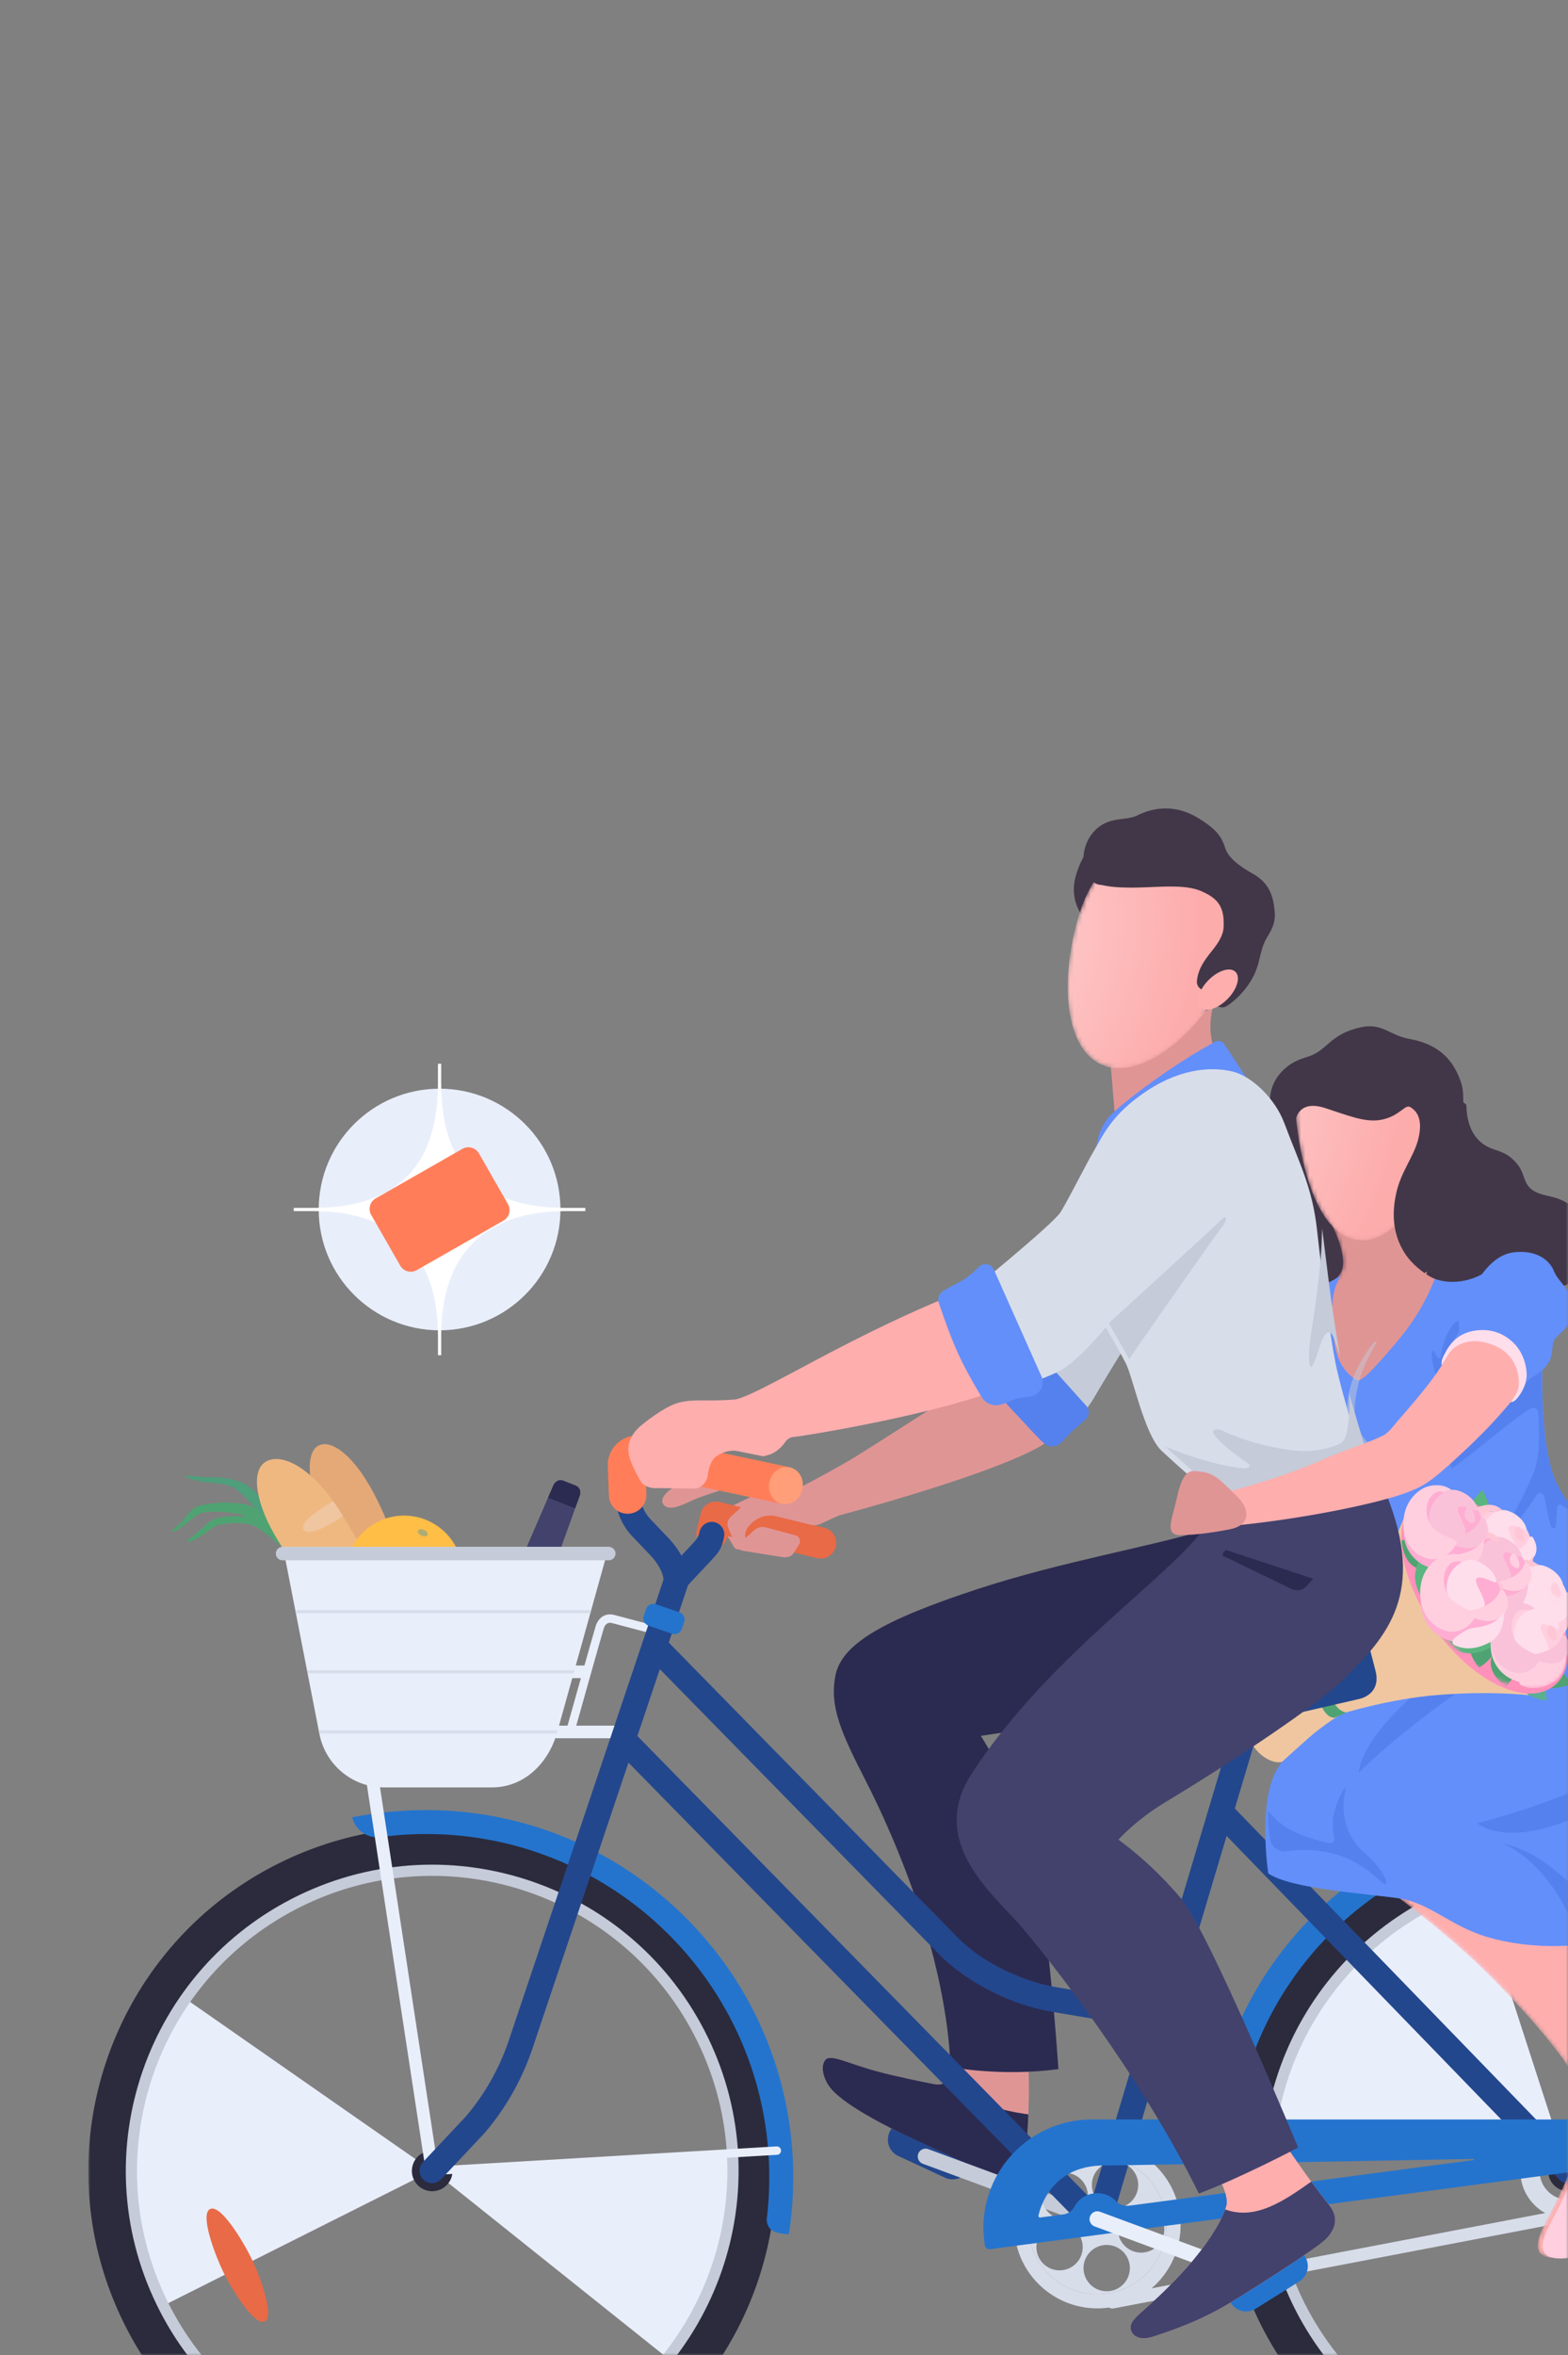<svg xmlns="http://www.w3.org/2000/svg" xmlns:xlink="http://www.w3.org/1999/xlink" width="373" height="560" viewBox="0 0 373 560">
    <rect x="0" y="0" width="373" height="560" fill="#808080" stroke="none"/>
    <defs>
        <rect id="a" width="373" height="560" rx="4"/>
        <path id="c" d="M0 .706h163.627v163.463H0z"/>
        <path id="e" d="M3.067 3.731s4.253 7.5 3.301 11.813c-.703 3.185-5.84 5.25-5.84 5.25s1.396 24.375 8.888 23.5c14.984-1.75 21.841-27.75 21.841-27.75-3.556-2-9.143-16-9.143-16L3.067 3.73z"/>
        <path id="g" d="M29.566 24.907c12.415 12.68 18.758 21.387 20.609 26.107 2.731 6.961-1.986 18.896-7.45 29.338-1.917 3.666-4.965 8.951-.992 10.194 2.997.938 10.348-.18 16.388-6.713 6.207-6.713 14.898-21.382 14.4-28.096-.495-6.713-4.22-5.22-7.448-8.95-3.228-3.73-7.346-11.065-9.435-16.41-2.234-5.719-8.69-21.134-8.69-21.134L.017.293s17.133 11.934 29.548 24.614"/>
        <path id="i" d="M.63 8.919s11.384 6.551 14.94 12.625c6.366 10.875 1.836 23 1.102 26.25-.735 3.25-1.715 7 .734 8.25 2.45 1.25 10.408.75 14.816-5.75 4.408-6.5 2.817-15.5 2.572-18.5-.245-3 .734-14.5.245-17.25-.49-2.75-1.346-5.435-3.919-6.25-1.906-.604-3.423-.415-4.799-.227-1.187.162-2.27.325-3.404-.023-2.45-.75-8.327-7.75-8.327-7.75L.63 8.919z"/>
        <path id="k" d="M4.598 2.088C-2.114 6.856-.361 20.764 8.513 33.153c8.874 12.388 21.508 18.565 28.22 13.796 6.71-4.767 4.957-18.675-3.917-31.063C25.976 6.336 16.902.476 10.03.477c-2.044 0-3.893.519-5.431 1.61"/>
        <path id="m" d="M4.598 2.088C-2.114 6.856-.361 20.764 8.513 33.153c8.874 12.388 21.508 18.565 28.22 13.796 6.71-4.767 4.957-18.675-3.917-31.063C25.976 6.336 16.902.476 10.03.477c-2.044 0-3.893.519-5.431 1.61"/>
        <path id="o" d="M4.598 2.088C-2.114 6.856-.361 20.764 8.513 33.153c8.874 12.388 21.508 18.565 28.22 13.796 6.71-4.767 4.957-18.675-3.917-31.063C25.976 6.336 16.902.476 10.03.477c-2.044 0-3.893.519-5.431 1.61"/>
        <path id="q" d="M4.598 2.088C-2.114 6.856-.361 20.764 8.513 33.153c8.874 12.388 21.508 18.565 28.22 13.796 6.71-4.767 4.957-18.675-3.917-31.063C25.976 6.336 16.902.476 10.03.477c-2.044 0-3.893.519-5.431 1.61"/>
        <path id="s" d="M4.598 2.088C-2.114 6.856-.361 20.764 8.513 33.153c8.874 12.388 21.508 18.565 28.22 13.796 6.71-4.767 4.957-18.675-3.917-31.063C25.976 6.336 16.902.476 10.03.477c-2.044 0-3.893.519-5.431 1.61"/>
        <path id="u" d="M4.598 2.088C-2.114 6.856-.361 20.764 8.513 33.153c8.874 12.388 21.508 18.565 28.22 13.796 6.71-4.767 4.957-18.675-3.917-31.063C25.976 6.336 16.902.476 10.03.477c-2.044 0-3.893.519-5.431 1.61"/>
        <path id="w" d="M4.598 2.088C-2.114 6.856-.361 20.764 8.513 33.153c8.874 12.388 21.508 18.565 28.22 13.796 6.71-4.767 4.957-18.675-3.917-31.063C25.976 6.336 16.902.476 10.03.477c-2.044 0-3.893.519-5.431 1.61"/>
        <path id="y" d="M4.598 2.088C-2.114 6.856-.361 20.764 8.513 33.153c8.874 12.388 21.508 18.565 28.22 13.796 6.71-4.767 4.957-18.675-3.917-31.063C25.976 6.336 16.902.476 10.03.477c-2.044 0-3.893.519-5.431 1.61"/>
        <path id="A" d="M4.598 2.088C-2.114 6.856-.361 20.764 8.513 33.153c8.874 12.388 21.508 18.565 28.22 13.796 6.71-4.767 4.957-18.675-3.917-31.063C25.976 6.336 16.902.476 10.03.477c-2.044 0-3.893.519-5.431 1.61"/>
        <path id="C" d="M1.12.895l-.918 6.76s1.837 28.134 14.51 30.144c12.674 2.01 20.755-23.567 20.755-23.567l-.55-13.52L1.12.896z"/>
        <radialGradient id="D" cx="-140.104%" cy="-9.004%" r="212.633%" fx="-140.104%" fy="-9.004%" gradientTransform="scale(1 .948) rotate(16.223 -1.384 -.093)">
            <stop offset="0%" stop-color="#FFE8E8"/>
            <stop offset="100%" stop-color="#FDACAC"/>
        </radialGradient>
        <path id="F" d="M2.73 15.455c-4.613 14.78-3.862 32.394 5.99 35.949 9.852 3.554 24.634-9.372 29.688-23.075 5.053-13.704-2.68-23.526-12.531-27.08C23.601.427 21.374 0 19.24 0 12.138 0 6.075 4.737 2.73 15.455"/>
        <radialGradient id="G" cx="-97.24%" cy="31.007%" r="167.732%" fx="-97.24%" fy="31.007%" gradientTransform="scale(1 .788) rotate(15.11 -1.286 .352)">
            <stop offset="0%" stop-color="#FFE8E8"/>
            <stop offset="100%" stop-color="#FDACAC"/>
        </radialGradient>
    </defs>
    <g fill="none" fill-rule="evenodd">
        <mask id="b" fill="#fff">
            <use xlink:href="#a"/>
        </mask>
        <g mask="url(#b)">
            <path fill="#E9EEFB" d="M133.32 287.583c0 15.864-12.873 28.724-28.752 28.724s-28.752-12.86-28.752-28.724c0-15.863 12.873-28.723 28.752-28.723s28.752 12.86 28.752 28.723"/>
            <path fill="#FFF" d="M134.635 287.202c-19.366 0-29.685-9.23-29.685-29.634v-4.631h-.764v4.63c0 20.405-10.481 29.635-29.685 29.635h-4.62v.763h4.636c19.185.008 29.672 10.234 29.672 29.634v4.631h.764V317.6c0-19.4 10.313-29.62 29.654-29.634h4.636v-.763h-4.608z"/>
            <path fill="#FF7E59" d="M113.935 274.244l6.892 12.047a2.89 2.89 0 0 1-1.077 3.944l-20.6 11.763a2.895 2.895 0 0 1-3.949-1.075l-6.892-12.047a2.89 2.89 0 0 1 1.076-3.945l20.601-11.763a2.896 2.896 0 0 1 3.949 1.076"/>
            <path fill="#E09595" d="M159.45 354.175s-3.098 2.197-1.425 3.776c1.7 1.604 5.547-.839 7.746-1.672 2.943-1.114 8.923-2.971 8.923-2.971l-11.278-1.486-3.966 2.353zM179.403 355.537l-5.39 2.6-1.147 6.84 1.72 2.801z"/>
            <path fill="#E86A46" d="M195.207 370.58a3.73 3.73 0 0 1-.892-.108l-21.272-5.234-.061.259a3.72 3.72 0 0 1-4.478 2.753 3.714 3.714 0 0 1-2.756-4.473l.93-3.9a3.717 3.717 0 0 1 4.506-2.747l24.91 6.129a3.714 3.714 0 0 1-.887 7.321"/>
            <path fill="#E09595" d="M199.604 360.303l-4.47 2.058a3.3 3.3 0 0 1-2.162.207l-8.364-2.048c-2.51-.588-4.622.53-5.71 1.57l-.361.342c-1.161 1.108-1.589 2.388-.993 3.876 0 0-.062 1.56-1.535 2.043a1.177 1.177 0 0 1-1.547-1.088 6.325 6.325 0 0 0-.202-1.388c-.248-.99-.868-2.167-.868-2.167-.566-1.131-.411-2.261.521-3.12l5.49-5.051 20.201 4.766z"/>
            <path fill="#E09595" d="M198.985 360.49s38.666-10.153 49.758-17.396l-14.314-16.528s-15.615 10.152-29.743 19.066c-7.019 4.428-20.82 11.39-20.82 11.39l15.119 3.467zM176.739 368.738l9.432 1.495c.757.136 2.024-.028 2.57-.885l1.351-2.143c.519-.815.093-1.899-.843-2.143l-7.06-1.901a3.01 3.01 0 0 0-2.784.683l-1.876 1.705a1.722 1.722 0 0 1-1.56.4l-.857-.205.046 1.369c.047.882.558 1.393 1.58 1.625"/>
            <path fill="#C5CBD8" d="M268.882 318.147s-5.825 9.347-8.613 14.176c-2.825 4.89-8.49 9.348-8.49 9.348l-12.145-14.857 20.325-23.771 8.923 15.104z"/>
            <path fill="#5581EE" d="M235.048 328.732a156 156 0 0 0 6.817 7.676c2.281 2.394 4.597 5.04 6.398 6.694a2.977 2.977 0 0 0 3.826.178c1.048-.8 1.897-2.035 3.16-3.157.754-.668 2.167-1.86 2.975-2.6a2.34 2.34 0 0 0 .092-3.362l-9.015-10.01-14.253 4.581z"/>
            <path fill="#E09595" d="M226.466 484.823l.124 7.562c0 2.204-2.077 3.597-4.245 3.178-3.005-.579-8.995-1.801-13.384-2.971-7.346-1.959-11.37-4.303-12.61-2.817-1.122 1.346-.682 3.931.805 6.16 1.487 2.228 6.377 6.46 22.959 14.021 7.467 3.405 14.047 6.534 17.288 7.707 2.891 1.047 6.194-1.216 6.506-4.271.555-5.416 1.271-16.931.528-24.978l-17.97-3.59z"/>
            <path fill="#2B2B51" d="M225.893 494.374c-.79.971-2.148 1.46-3.548 1.19-3.005-.58-8.995-1.802-13.384-2.972-7.346-1.959-11.37-4.302-12.61-2.817-1.122 1.346-.682 3.932.805 6.16 1.487 2.229 6.377 6.46 22.959 14.021 7.467 3.405 14.047 6.534 17.288 7.707 2.891 1.047 6.194-1.216 6.506-4.271.26-2.539.554-6.424.718-10.658-7.104-.962-14.02-2.98-18.734-8.36M286.852 363.708c-12.641 3.962-34.159 7.523-54.282 14.114-22.68 7.429-32.346 13.124-33.833 20.553-1.488 7.428 1.487 13.866 7.187 25.008 5.563 10.873 11.606 25.393 15.368 39.124 4.833 17.642 4.772 28.97 4.772 28.97s11.959 2.353 25.715.496c0 0-3.098-47.047-7.931-58.685-5.092-12.26-10.534-20.552-10.534-20.552l69.153-10.4s-11.897-34.666-15.615-38.628"/>
            <path stroke="#E9EEFB" stroke-linecap="round" stroke-width="2" d="M135.624 411.808s6.693-23.864 7.065-24.979c.371-1.114 1.371-2.375 3.253-1.857 2.695.743 8.458 2.229 8.458 2.229"/>
            <path stroke="#E9EEFB" stroke-linecap="round" stroke-width="3" d="M132.514 411.808h14.047"/>
            <path stroke="#E9EEFB" stroke-width="3" d="M135.953 397.508h3.42"/>
            <path fill="#23478D" d="M224.811 517.791l-11.123-5.16a4.27 4.27 0 0 1-2.077-5.674l.397-.853 18.88 8.76-.398.853a4.277 4.277 0 0 1-5.679 2.074"/>
            <path fill="#E9EEFB" d="M436.685 558.334l-64.353-42.957 44.325 63.295z"/>
            <path fill="#E9EEFB" d="M298.565 506.056l74.308 9.737-23.43-72.322-37.588 25.071z"/>
            <path fill="#D8DDEA" d="M373.108 523.046a6.872 6.872 0 0 1-6.875-6.869 6.872 6.872 0 0 1 6.875-6.868 6.872 6.872 0 0 1 6.876 6.868 6.872 6.872 0 0 1-6.876 6.869m0-18.308c-6.324 0-11.45 5.122-11.45 11.44 0 6.317 5.126 11.439 11.45 11.439 6.325 0 11.45-5.122 11.45-11.44 0-6.317-5.125-11.44-11.45-11.44"/>
            <path fill="#C5CBD8" d="M261.045 529.698a1.87 1.87 0 0 1-.645-.116l-40.865-15.098a1.856 1.856 0 1 1 1.29-3.484l40.865 15.098a1.857 1.857 0 0 1-.645 3.6"/>
            <path fill="#E9EEFB" d="M39.98 472.35l62.802 43.766-67.45 33.86s-11.314-17.921-8.525-40.392c2.788-22.471 13.173-37.235 13.173-37.235M163.044 564.091L102.9 516.055s65.164-3.758 75.975-4.318c3.293 31.369-15.83 52.354-15.83 52.354"/>
            <g transform="translate(21 433.74)">
                <mask id="d" fill="#fff">
                    <use xlink:href="#c"/>
                </mask>
                <path fill="#2B2B3D" d="M77.464 84.542a4.827 4.827 0 0 1 2.243-6.45 4.836 4.836 0 0 1 6.456 2.24 4.826 4.826 0 0 1-2.242 6.45 4.836 4.836 0 0 1-6.457-2.24m-60.561 29.313c-17.37-35.813-2.388-78.912 33.461-96.264 35.85-17.351 78.991-2.385 96.36 33.428 17.37 35.814 2.388 78.913-33.46 96.264-35.85 17.352-78.992 2.386-96.361-33.428M155.424 46.81C135.727 6.195 86.804-10.776 46.15 8.9 5.496 28.577-11.493 77.453 8.203 118.066c19.697 40.613 68.62 57.584 109.275 37.908 40.653-19.677 57.643-68.552 37.946-109.165" mask="url(#d)"/>
            </g>
            <path fill="#C5CBD8" d="M39.63 546.759c-16.906-34.86-2.324-76.812 32.572-93.702 34.894-16.89 76.888-2.321 93.795 32.539 16.907 34.86 2.324 76.812-32.571 93.702-34.895 16.889-76.889 2.321-93.796-32.54m128.764-62.322c-17.549-36.182-61.135-51.304-97.354-33.773-36.219 17.53-51.354 61.074-33.806 97.256 17.548 36.183 61.134 51.303 97.353 33.773 36.22-17.53 51.355-61.073 33.807-97.256"/>
            <path fill="#E86A46" d="M53.106 540.185c-1.985-4.095-5.627-13.733-3.118-14.948 2.51-1.215 7.865 7.698 9.87 11.835 2.007 4.136 5.525 13.731 3.1 14.906-2.427 1.173-7.886-7.74-9.852-11.793"/>
            <path fill="#2474CD" d="M103.022 430.4v-.004c-2.114-.004-8.783-.25-19.238 1.686l.008.034c.73 3.05 3.641 5.095 6.753 4.679a82.385 82.385 0 0 1 13.011-.686v-.004c44.075 1.18 79.441 37.242 79.441 81.558 0 3.356-.203 6.665-.597 9.916-.088.726.257 1.97 1.093 2.62.837.65 2.696 1.021 4.158 1.017a87.843 87.843 0 0 0 1.047-13.553c0-47.64-38.205-86.36-85.676-87.263"/>
            <path fill="#2B2B3D" d="M373.108 521.006a4.83 4.83 0 0 1-4.833-4.829 4.83 4.83 0 0 1 4.833-4.828 4.83 4.83 0 0 1 4.834 4.828 4.83 4.83 0 0 1-4.834 4.829m0 67.227c-39.834 0-72.128-32.26-72.128-72.056 0-39.795 32.294-72.056 72.128-72.056 39.835 0 72.129 32.261 72.129 72.056 0 39.795-32.294 72.056-72.129 72.056m0-153.769c-45.173 0-81.794 36.585-81.794 81.713 0 45.129 36.62 81.713 81.794 81.713s81.795-36.584 81.795-81.713c0-45.128-36.62-81.713-81.795-81.713"/>
            <path fill="#C5CBD8" d="M373.108 586.315c-38.775 0-70.208-31.401-70.208-70.138 0-38.735 31.433-70.138 70.208-70.138 38.776 0 70.209 31.403 70.209 70.138 0 38.737-31.433 70.138-70.209 70.138m0-142.937c-40.246 0-72.871 32.594-72.871 72.8 0 40.205 32.625 72.798 72.871 72.798 40.246 0 72.872-32.593 72.872-72.799 0-40.205-32.626-72.799-72.872-72.799"/>
            <path stroke="#E9EEFB" stroke-linecap="round" stroke-width="3" d="M88.685 423.693l14.097 92.423"/>
            <path stroke="#E9EEFB" stroke-linecap="round" stroke-width="2" d="M184.794 511.349l-82.012 4.828"/>
            <path fill="#2474CD" d="M298.042 488.683c11.195-30.565 40.591-52.361 75.066-52.361 34.808 0 64.31 22.263 75.385 53.245.947 2.65 4.157 2.727 6.188 2.372a.708.708 0 0 0 .56-.902c-10.757-35.118-43.457-60.658-82.133-60.658-38.69 0-71.4 25.559-82.145 60.697a.63.63 0 0 0 .51.806c2.534.346 5.801-1.1 6.57-3.199"/>
            <path fill="#23478D" d="M261.046 532.058a2.97 2.97 0 0 1-2.852-3.822l39.192-131.206a2.975 2.975 0 0 1 5.7 1.699l-39.19 131.207a2.975 2.975 0 0 1-2.85 2.122"/>
            <path fill="#23478D" d="M259.532 530.07a2.965 2.965 0 0 1-2.125-.893l-110.27-112.49a2.969 2.969 0 0 1 .044-4.202 2.975 2.975 0 0 1 4.206.044l110.27 112.49a2.969 2.969 0 0 1-.044 4.201c-.579.567-1.33.85-2.081.85M373.108 519.149a2.966 2.966 0 0 1-2.137-.905l-82.45-85.084a2.97 2.97 0 0 1 .068-4.202 2.976 2.976 0 0 1 4.206.069l82.45 85.084a2.97 2.97 0 0 1-2.137 5.038M275.822 482.6a3.03 3.03 0 0 1-.495-.042c-.2-.033-20.025-3.347-25.365-4.27-9.59-1.657-19.998-6.982-26.518-13.565l-69.497-70.924a2.968 2.968 0 0 1 .044-4.202 2.977 2.977 0 0 1 4.206.045l69.486 70.912c6.924 6.99 16.877 10.77 23.292 11.879 5.324.92 25.134 4.23 25.334 4.264a2.97 2.97 0 0 1-.487 5.903"/>
            <path fill="#D8DDEA" d="M261.045 545.489c-9.068 0-16.42-7.344-16.42-16.403 0-9.06 7.352-16.403 16.42-16.403 9.068 0 16.42 7.344 16.42 16.403 0 9.059-7.352 16.403-16.42 16.403m0-36.18c-10.934 0-19.797 8.855-19.797 19.777s8.863 19.777 19.797 19.777c10.933 0 19.797-8.855 19.797-19.777s-8.864-19.777-19.797-19.777"/>
            <path fill="#D8DDEA" d="M271.452 535.609a5.508 5.508 0 0 1-5.511-5.505 5.508 5.508 0 0 1 5.511-5.506 5.507 5.507 0 0 1 5.511 5.506 5.508 5.508 0 0 1-5.51 5.505m-8.188 9.18a5.508 5.508 0 0 1-5.511-5.505 5.508 5.508 0 0 1 5.51-5.505 5.508 5.508 0 0 1 5.512 5.505 5.508 5.508 0 0 1-5.511 5.506m-11.217-4.97a5.508 5.508 0 0 1-5.51-5.504 5.508 5.508 0 0 1 5.51-5.506 5.508 5.508 0 0 1 5.512 5.506 5.508 5.508 0 0 1-5.512 5.505m1.23-23.197a5.509 5.509 0 0 1 5.51 5.505 5.51 5.51 0 0 1-5.51 5.507 5.509 5.509 0 0 1-5.512-5.507 5.509 5.509 0 0 1 5.512-5.505m11.972-2.618a5.508 5.508 0 0 1 5.512 5.505 5.508 5.508 0 0 1-5.512 5.506 5.508 5.508 0 0 1-5.51-5.506 5.508 5.508 0 0 1 5.51-5.505m-4.205-1.323c-9.068 0-16.42 7.343-16.42 16.403 0 9.059 7.352 16.403 16.42 16.403 9.068 0 16.42-7.344 16.42-16.403 0-9.06-7.352-16.403-16.42-16.403"/>
            <path stroke="#D8DDEA" stroke-linecap="round" stroke-width="3" d="M264.637 547.402l109.783-20.984"/>
            <path fill="#4FA372" d="M44.449 366.592c2.577.026 5.886-3.696 7.54-4.009 2.483-.47 5.75-.853 8.487.272 2.159.89 6.947 5.333 6.947 5.333s-4.631-6.655-6.805-7.189c-3.152-.774-7.801-.636-9.856.271-1.004.444-2.57 2.028-3.999 3.24-.938.796-2.872 2.076-2.314 2.082"/>
            <path fill="#4F9E7C" d="M44.237 350.927c-.674.162 1.295.978 4.076 1.404 3.032.464 4.331.154 6.985 1.287 2.653 1.133 9.817 10.047 9.817 10.047l1.82-2.23s-6.456-7.476-8.342-8.442c-3.082-1.579-6.43-1.8-9.091-1.764-1.662.022-4.52-.48-5.265-.302"/>
            <path fill="#4FA372" d="M67.914 368.688s-7.91-8.19-11.004-8.717c-3.093-.527-7.773-.954-9.73.087-1.028.547-5.687 4.759-6.115 4.147-.306-.437 1.837-1.844 2.696-3.006 2.45-3.318 3.348-3.231 6.932-3.752 2.587-.376 6.647-.118 8.655.506 2.62.815 8.702 6.496 8.702 6.496l-.136 4.24z"/>
            <path fill="#42426C" d="M129.311 379.525l-7.751-3.061 10.124-23.4c.537-.946 1.398-1.364 2.313-1.002l2.935 1.158c.916.362 1.318 1.333 1.003 2.311l-8.624 23.994z"/>
            <path fill="#2B2B51" d="M136.816 358.644l1.119-3.112c.315-.98-.087-1.95-1.003-2.312l-2.934-1.158c-.916-.362-1.778.056-2.314 1.001l-1.313 3.036 6.445 2.545z"/>
            <path fill="#E5A977" d="M91.106 359.575c5.43 12.362 12.072 26.32 5.231 29.32-7.184 3.15-13.56-14.187-19.174-26.466-4.015-8.782-4.737-17.245-1.243-18.778 3.495-1.532 9.756 3.563 15.186 15.924"/>
            <path fill="#EFB881" d="M81.621 360.551c6.948 11.578 15.367 24.549 7.891 29.026-7.85 4.7-16.203-11.791-23.35-23.247-5.114-8.193-6.764-16.491-2.945-18.779 3.82-2.287 11.456 1.422 18.404 13"/>
            <path fill="#EFC6A0" d="M72.191 363.651c.88 1.543 4.683-.24 7.795-2.092a13.07 13.07 0 0 0 1.58-1.096 52.616 52.616 0 0 0-2.304-3.51c-.259.14-.527.29-.816.461-3.112 1.853-7.148 4.668-6.255 6.237"/>
            <path fill="#FFBE46" d="M110.064 374.294c0 7.692-6.243 13.928-13.943 13.928-7.7 0-13.942-6.236-13.942-13.928 0-7.692 6.242-13.929 13.942-13.929s13.943 6.237 13.943 13.929"/>
            <path fill="#E9EEFB" d="M117.004 424.993H91.412c-7.522 0-13.989-5.324-15.428-12.699l-8.677-44.5h77.52l-12.396 44.5c-2.197 7.22-7.906 12.699-15.427 12.699"/>
            <path fill="#C5CBD8" d="M144.826 370.991H67.211c-.88 0-1.6-.719-1.6-1.598 0-.88.72-1.599 1.6-1.599h77.615c.88 0 1.6.72 1.6 1.599 0 .88-.72 1.598-1.6 1.598"/>
            <path fill="#D8DDEA" d="M75.82 411.436l.146.743h56.486l.145-.743zM136.653 397.136H73.03l.145.743h63.271zM70.248 382.837l.145.742h70.037l.206-.742z"/>
            <path fill="#AFAC74" d="M101.72 364.943c-.163.377-.805.461-1.433.19-.628-.272-1.005-.797-.842-1.174.164-.376.805-.46 1.433-.19.629.272 1.006.797.842 1.174"/>
            <path fill="#23478D" d="M102.782 519.087a2.969 2.969 0 0 1-2.168-5.005l10.216-10.867a54.956 54.956 0 0 0 10.205-18.074l36.796-109.523c-.052-1.56-1.274-3.87-3.077-5.764l-4.308-4.526a14.947 14.947 0 0 1-4.114-9.755 2.972 2.972 0 0 1 2.861-3.08 2.973 2.973 0 0 1 3.083 2.858 9.017 9.017 0 0 0 2.48 5.882l4.31 4.526c1.193 1.254 5.057 5.723 4.692 10.606-.018.246-.067.49-.146.725l-36.938 109.944a60.874 60.874 0 0 1-11.357 20.084 2.768 2.768 0 0 1-.1.11l-10.266 10.922a2.97 2.97 0 0 1-2.169.937"/>
            <path fill="#FF7E59" d="M149.301 359.92a4.46 4.46 0 0 1-4.456-4.29l-.262-6.996a7.004 7.004 0 0 1 2.51-5.662 7.025 7.025 0 0 1 6.014-1.5l34.289 7.29a4.458 4.458 0 0 1 3.435 5.29 4.467 4.467 0 0 1-5.293 3.43l-31.949-6.794.174 4.607a4.46 4.46 0 0 1-4.462 4.625"/>
            <path fill="#FF9E78" d="M190.87 354.074c-.517 2.398-2.692 3.965-4.858 3.5-2.166-.467-3.504-2.788-2.987-5.187.517-2.397 2.691-3.964 4.858-3.498 2.166.465 3.504 2.787 2.987 5.185"/>
            <path fill="#2474CD" d="M159.872 388.461l-5.608-1.939a1.807 1.807 0 0 1-1.118-2.299l.58-1.673a1.81 1.81 0 0 1 2.3-1.118l5.61 1.94a1.806 1.806 0 0 1 1.117 2.298l-.58 1.675a1.809 1.809 0 0 1-2.3 1.116"/>
            <path fill="#23478D" d="M160.813 378.565a2.97 2.97 0 0 1-2.17-5.004l5.776-6.154c1.306-1.391 1.723-1.903 1.98-3.123.338-1.605 1.855-2.674 3.472-2.373a2.972 2.972 0 0 1 2.375 3.469c-.561 2.99-1.404 3.873-3.487 6.092l-5.776 6.154a2.967 2.967 0 0 1-2.17.94"/>
            <path fill="#2474CD" d="M350.547 513.597l-81.86 10.842c-1.16.153-2.36-.193-3.165-1.038a6.21 6.21 0 0 0-4.51-1.93 6.217 6.217 0 0 0-5.506 3.325c-.511.97-1.51 1.588-2.599 1.732l-5.457.723a.378.378 0 0 1-.42-.454c.532-2.346 3.406-11.772 15.315-11.905 12.116-.135 75.069-1.317 88.184-1.564.17-.004.187.247.018.269m34.852 1.293c-.644-6.149-5.85-10.943-12.175-10.943-.037 0-.073.006-.109.007l-.006-.007H259.773c-14.271 0-25.84 11.558-25.84 25.814 0 1.285.19 2.96.335 4.05a1.136 1.136 0 0 0 1.279.975l149.83-19.894v-.001h.022"/>
            <path fill="#E9EEFB" d="M301.91 544.592a1.87 1.87 0 0 1-.645-.116L260.4 529.378a1.857 1.857 0 1 1 1.29-3.484l40.864 15.098a1.857 1.857 0 0 1-.644 3.6"/>
            <path fill="#2474CD" d="M309.098 542.453l-10.4 6.494a4.278 4.278 0 0 1-5.892-1.358l-.5-.799 17.652-11.021.5.798a4.269 4.269 0 0 1-1.36 5.886"/>
            <path fill="#423748" d="M377.811 292.607c-1.16-3.769-4.177-6.686-7.634-7.757-2.385-.74-5.23-.844-6.744-3.017-.967-1.387-1.106-3.18-2.222-4.666-1.547-2.062-2.974-2.972-5.7-3.839-4.447-1.412-6.569-5.075-6.693-10.647 0 0-13.385-11.638-21.812-11.638-7.808 0-25.096 9.595-24.538 11.081.394 2.124 8.055 43.147 8.055 43.147s54.5.31 60.076 1.052c.025-.12.034-.231.056-.35a8.03 8.03 0 0 0 4.821-2.37c2.632-2.708 3.496-7.228 2.335-10.996"/>
            <g transform="translate(313 286)">
                <mask id="f" fill="#fff">
                    <use xlink:href="#e"/>
                </mask>
                <path fill="#E09595" d="M3.067 3.731s4.253 7.5 3.301 11.813c-.703 3.185-5.84 5.25-5.84 5.25s1.396 24.375 8.888 23.5c14.984-1.75 21.841-27.75 21.841-27.75-3.556-2-9.143-16-9.143-16L3.067 3.73z" mask="url(#f)"/>
            </g>
            <g transform="translate(326 446)">
                <mask id="h" fill="#fff">
                    <use xlink:href="#g"/>
                </mask>
                <path fill="#FFAEAE" d="M29.566 24.907c12.415 12.68 18.758 21.387 20.609 26.107 2.731 6.961-1.986 18.896-7.45 29.338-1.917 3.666-4.965 8.951-.992 10.194 2.997.938 10.348-.18 16.388-6.713 6.207-6.713 14.898-21.382 14.4-28.096-.495-6.713-4.22-5.22-7.448-8.95-3.228-3.73-7.346-11.065-9.435-16.41-2.234-5.719-8.69-21.134-8.69-21.134L.017.293s17.133 11.934 29.548 24.614" mask="url(#h)"/>
            </g>
            <path fill="#FFCFDF" d="M399.98 501.807c-.493-6.625-4.137-5.283-7.353-8.807-.29 3.243-.403 10.303-4.281 18.53-2.522 5.35-8.006 10.845-12.26 10.72-1.463-.043-2.489-.99-2.757-2.655a125.933 125.933 0 0 1-3.373 6.893c-1.932 3.676-5.003 8.975-1 10.222 3.02.94 10.427-.182 16.513-6.731 6.254-6.731 15.011-21.44 14.51-28.172"/>
            <g transform="translate(372 452)">
                <mask id="j" fill="#fff">
                    <use xlink:href="#i"/>
                </mask>
                <path fill="#FFAEAE" d="M.63 8.919s11.384 6.551 14.94 12.625c6.366 10.875 1.836 23 1.102 26.25-.735 3.25-1.715 7 .734 8.25 2.45 1.25 10.408.75 14.816-5.75 4.408-6.5 2.817-15.5 2.572-18.5-.245-3 .734-14.5.245-17.25-.49-2.75-1.346-5.435-3.919-6.25-1.906-.604-3.423-.415-4.799-.227-1.187.162-2.27.325-3.404-.023-2.45-.75-8.327-7.75-8.327-7.75L.63 8.919z" mask="url(#j)"/>
            </g>
            <g>
                <path fill="#638FFA" d="M318.94 303.154c-.787 1.398-1.548 3.387-1.808 5.079-.487 3.17-.247 9.68.881 13.67.958 3.385 3.366 5.543 4.698 6.212.99.497 2.905-1.243 9.272-8.699 7.507-8.79 8.945-14.833 11.745-21.124.741-.746 25.13-.667 23.736 16.154-1.484 17.894-.06 32.057 2.72 37.963 5.933 12.613 16.937 15.595 25.219 29.388 5.637 9.388 7.665 15.41 7.418 21.374-.238 5.733-2.473 10.065-2.473 10.065s4.08-2.485 12.61.125 13.847 6.71 16.319 7.953c-5.192 4.224-4.45 7.207-11.868 9.692-7.124 2.387-9.767.497-16.69 7.704-3.004 3.127-3.559 9.407-5.192 12.116-2.415 4.007-8.542 9.593-15.948 10.998-7.076 1.34-16.813 1.366-25.714-1.243-8.902-2.61-13.6-8.077-21.017-9.196-7.417-1.118-25.961-2.236-31.154-5.964 0 0-2.596-17.149 2.226-24.977 6.675-10.839 30.783-27.96 35.604-34.173 2.258-2.91 3.956-6.71-5.687-13.67-5.183-3.74-19.904-19.26-19.904-19.26l-10.755-45.605s4.081.112 8.16-.994c2.614-.71 6.166-2.283 7.602-3.588"/>
                <path fill="#5581EE" d="M342.059 328.084c-.773-1.584-1.453-4.094-1.453-6.089 0-.807.386-1.009.587-.56.278.623.549 1.056.901 1.417.284.291.525.29.614-.298.247-1.646.71-3.324 1.36-4.908.45-1.103 1.705-3.436 2.874-3.635.724 4.24-1.581 8.115-3.426 11.997l-1.457 2.076zM345.355 349.125c4.015-2.578 14.324-11.551 18.415-14.004.58-.348 2.008-.801 2.123.851.15 2.147.798 9.571-1.056 14.076a43.36 43.36 0 0 1-1.53 3.561c-2.97 6.279-5.398 10.206-6.972 12.412-.18.252.087.353.462.056 2.957-2.353 6.808-7.508 8.627-10.468.65-1.057 1.792-.932 2.133 1.087.35 2.086.887 4.472 1.36 5.964.324 1.026 1.114.846 1.205 0 .135-1.248.185-2.64.278-4.007.056-.823.525-1.11 1.298-.621.835.528 2.248 1.297 3.121 1.615-2.148-2.811-4.512-6.073-5.624-9.8-2.56-8.578-2.411-20.575-2.43-24.789-.16-.185-16.485.945-20.997 7.096-4.513 6.151-.413 16.971-.413 16.971M332.601 371.856c1.245.417 5.737 4.1 9.455 7.264a14.436 14.436 0 0 0 12.467 3.104l9.167-2.02c.257-.055.228-.433-.035-.442-3.081-.103-9.472-.413-14.612-1.32-7.047-1.242-16.442-6.586-16.442-6.586M353.37 389.75s12.917-6.302 16.69-8.947c3.33-2.334 6.63-4.813 8.685-7.378.3-.376.571-.161.475.312-.578 2.831-3.552 10.632-19.298 20.052-20.769 12.426-35.48 26.282-36.717 27.773 0 0 .028-5.286 8.16-13.793 9.086-9.506 22.006-18.019 22.006-18.019"/>
                <path fill="#C5CBD8" d="M323.7 340.666c-1.607-3.976-2.103-5.424-.31-12.55.615-2.44 2.68-6.71 4.019-8.761.17-.262-.218-.535-.428-.304-1.492 1.64-3.93 5.548-4.888 8.07-3.094 8.133-1.171 14.143-.742 15.16 1.113 2.983 3.09 7.456 12.68 4.909-2.063-.723-8.763-2.643-10.33-6.524" opacity=".5" style="mix-blend-mode:multiply"/>
                <path fill="#5581EE" d="M351.392 433.491s27.63-6.524 46.638-20.41c0 0-5.841 11.277-22.53 18.732-17.435 7.789-24.108 1.678-24.108 1.678M357.512 438.337c.556.187 11.682 4.567 18.358 23.207 0 0 5.749-1.212 9.892-5.75.964-1.056 1.017-2.65-.069-3.58l-4.754-5.427c-.692-.668-1.73-.683-1.596.642 0 0 .421 2.527.174 4.577-.194 1.605-.725 3.319-1.483 1.927-2.844-5.22-5.992-7.441-8.654-9.631-6.12-5.033-11.868-5.965-11.868-5.965"/>
                <path fill="#EFC6A0" d="M304.97 418.89c-1.653.631-5.408-.963-7.231-4.473-2.697-5.191-2.642-8.255-.755-9.46 1.475.66 8.783 6.593 8.783 6.593s-.764 5.908-.796 7.34M335.688 356.921l-19.524 45.957 2.925 4.626s11.374-3.58 22.909-4.488c13.18-1.038 21.705.07 21.705.07l-28.015-46.165z"/>
                <path fill="#EFC6A0" d="M304.97 418.92s2.597-2.391 6.433-5.774c3.587-3.163 7.7-5.62 7.7-5.62l-2.94-4.649-19.18 2.08 7.988 13.964z"/>
                <path fill="#4FA372" d="M317.674 408.336s-1.354.606-2.87-1.794c-1.517-2.4-.426-3.525-.426-3.525l2.557-1.633s-.936 1.4.473 3.627c1.408 2.228 2.93 2.144 2.93 2.144l-2.664 1.181zM373.573 400.468s-4.319 1.883-8.183.387-5.81-5.805-5.81-5.805 4.32-1.882 8.183-.387c3.864 1.497 5.81 5.805 5.81 5.805"/>
                <path fill="#5BAF93" d="M367.883 404.392s-3.929-.353-6.176-3.008c-2.248-2.657-1.964-6.61-1.964-6.61s3.929.352 6.177 3.008c2.247 2.656 1.963 6.61 1.963 6.61"/>
                <path fill="#5BB57F" d="M352.642 354.235s2.442 4.576 2.477 7.76c.034 3.184-3.54 5.803-3.54 5.803s-3.629-2.543-3.663-5.726c-.034-3.183 4.726-7.837 4.726-7.837"/>
                <path fill="#FF91BA" d="M369.38 401.068c-6.678 4.79-19.25-1.414-28.08-13.856-8.83-12.441-10.573-26.408-3.895-31.196 6.677-4.79 17.953 2.405 26.783 14.846 8.83 12.441 11.87 25.418 5.192 30.206"/>
                <path fill="#FFCFDF" d="M360.995 374.712a8.539 8.539 0 0 1-12.024-1.512c-2.906-3.755-2.232-9.166 1.503-12.086a8.539 8.539 0 0 1 12.025 1.512c2.905 3.754 2.232 9.166-1.504 12.086"/>
                <path fill="#FFDEEB" d="M357.567 359.034c-1.888-.018-5.387 2.392-4.904 6.69.483 4.299 4.456 5.09 7.05 4.102 2.595-.99-1.235-5.27-.93-6.548.251-1.05 1.855-.348 3.88.524.336.145.506-.196.4-.549-.71-2.375-3.608-4.201-5.496-4.22"/>
                <path fill="#FFC7D6" d="M360.582 363.432c1.011-1.74 2.55 2.293 1.887 2.94-.662.648-2.997-1.034-1.887-2.94"/>
                <path fill="#FFDEEB" d="M357.862 369.716c2.143-.403 5.013-1.55 5.897-4.063.138-.389.678-.429.892-.078.688 1.125 1.483 3.106.073 4.881-1.65 2.075-4.562 1.84-7.037.53-.576-.303-.463-1.15.175-1.27"/>
                <path fill="#FFC7D6" d="M352.627 366.012c-1.422-3.175-.18-5.795 1.315-6.484.703-.323 1.431-.204 2.032.036.378-.212.933-.375 1.445-.445a7.51 7.51 0 0 0-.532-.463c-1.592-1.223-3.56-.883-4.886-.468-1.663.522-4.513 2.575-4.921 6.835-.242 2.526.399 6.482 3.963 8.462 4.76 2.645 8.061-2.274 7.642-2.985-.421-.71-4.786-1.649-6.058-4.488"/>
                <path fill="#FFC7D6" d="M364.697 370.087s.262 4.667-3.133 6.475c-3.549 1.89-6.066 1.17-7.313.517a.784.784 0 0 1-.155-1.286c.948-.83 2.65-2.146 4.15-2.352 2.218-.305 4.661-.656 6.45-3.354"/>
                <path fill="#FFDCE9" d="M369.623 388.22a8.777 8.777 0 0 1-12.359-1.554c-2.986-3.859-2.294-9.42 1.546-12.423 3.84-3 9.373-2.305 12.358 1.554 2.986 3.86 2.295 9.422-1.545 12.423"/>
                <path fill="#FFDEEB" d="M366.098 372.106c-1.94-.019-5.535 2.458-5.039 6.876.496 4.419 4.579 5.232 7.246 4.216 2.667-1.016-1.268-5.417-.956-6.729.257-1.08 1.906-.359 3.988.538.345.149.519-.202.41-.565-.728-2.44-3.708-4.317-5.649-4.336"/>
                <path fill="#FFCFDF" d="M369.197 376.626c1.04-1.787 2.621 2.358 1.94 3.023-.68.665-3.08-1.064-1.94-3.023"/>
                <path fill="#FFDEEB" d="M366.402 383.085c2.203-.414 5.152-1.593 6.062-4.176.14-.4.695-.44.916-.08.707 1.156 1.525 3.193.075 5.016-1.696 2.133-4.689 1.892-7.233.546-.59-.312-.476-1.183.18-1.306"/>
                <path fill="#FFC7D6" d="M367.247 383.891c-.431-.73-4.918-1.695-6.225-4.613-1.462-3.262-.184-5.955 1.353-6.664.724-.334 1.476-.209 2.094.039.553-.207 1.228-.47 1.758-.486-.108-.107-.67-.329-.827-.449-1.637-1.257-3.66-.907-5.021-.48-1.71.535-4.64 2.646-5.058 7.023-.248 2.598.41 6.663 4.073 8.698 4.892 2.718 8.286-2.338 7.853-3.068"/>
                <path fill="#FFCFDF" d="M373.427 383.466s.27 4.797-3.22 6.655c-3.647 1.943-6.234 1.204-7.516.532a.807.807 0 0 1-.159-1.322c.973-.854 2.724-2.205 4.265-2.417 2.28-.315 4.791-.675 6.63-3.448"/>
                <path fill="#FFADD2" d="M359.835 380.982c-3.704 2.895-9.041 2.224-11.922-1.499-2.88-3.723-2.214-9.089 1.49-11.984a8.467 8.467 0 0 1 11.924 1.499c2.88 3.723 2.212 9.089-1.492 11.984"/>
                <path fill="#F9C2D9" d="M356.436 365.436c-1.871-.017-5.34 2.372-4.862 6.634.48 4.262 4.417 5.048 6.99 4.067 2.573-.981-1.224-5.226-.922-6.492.248-1.04 1.839-.346 3.847.52.334.143.5-.195.396-.545-.704-2.355-3.577-4.166-5.449-4.184"/>
                <path fill="#FFCFDF" d="M359.425 369.797c1.003-1.724 2.528 2.274 1.871 2.916-.655.642-2.971-1.026-1.871-2.916"/>
                <path fill="#FFCFDF" d="M356.729 376.028c2.124-.4 4.97-1.537 5.847-4.029.135-.385.671-.425.884-.077.682 1.115 1.471 3.08.072 4.84-1.636 2.057-4.524 1.824-6.978.526-.57-.302-.459-1.142.175-1.26"/>
                <path fill="#FFC7D6" d="M356.196 366.783s-1.747-1.596-3.353-.856c-1.483.683-2.715 3.28-1.304 6.429 1.26 2.815 5.588 3.745 6.004 4.45.418.704-2.856 5.581-7.575 2.96-3.535-1.964-4.17-5.886-3.93-8.392.405-4.222 3.23-6.26 4.88-6.777 1.313-.41 3.264-.748 4.844.465 1.579 1.212.434 1.72.434 1.72"/>
                <path fill="#F9C2D9" d="M363.505 376.396s.26 4.627-3.106 6.42c-3.518 1.875-6.014 1.16-7.25.512a.778.778 0 0 1-.154-1.275c.94-.824 2.628-2.127 4.114-2.332 2.2-.302 4.621-.65 6.396-3.325"/>
                <path fill="#4FA372" d="M343.106 372.494s-4.094 1.683-6.772-.017-2.926-6.14-2.926-6.14 4.094-1.682 6.773.018c2.677 1.7 2.925 6.139 2.925 6.139"/>
                <path fill="#5BB57F" d="M339.83 381.947s-3.424-3.438-3.213-7.442c.212-4.004 3.979-7.058 3.979-7.058s3.425 3.438 3.214 7.442c-.211 4.004-3.98 7.058-3.98 7.058"/>
                <path fill="#FFADD2" d="M348.886 371.019c-4.172 3.25-10.05 2.67-13.128-1.291-3.079-3.963-2.19-9.81 1.982-13.058 4.173-3.25 10.05-2.67 13.128 1.292 3.078 3.962 2.191 9.808-1.982 13.057"/>
                <path fill="#F9C2D9" d="M345.565 354.232c-2.067.033-5.966 2.726-5.555 7.342.41 4.616 4.738 5.357 7.608 4.219 2.869-1.138-1.206-5.64-.838-7.024.303-1.137 2.042-.428 4.234.455.365.147.56-.225.454-.602-.712-2.539-3.836-4.423-5.903-4.39"/>
                <path fill="#F9C2D9" d="M348.745 358.883c1.158-1.9 2.73 2.399 1.987 3.115-.743.716-3.255-1.03-1.987-3.115"/>
                <path fill="#F9C2D9" d="M345.593 365.726c2.358-.493 5.533-1.808 6.571-4.54.16-.422.755-.48.98-.109.721 1.192 1.538 3.304-.056 5.254-1.865 2.281-5.048 2.109-7.723.769-.621-.312-.475-1.227.228-1.374"/>
                <path fill="#FFCFDF" d="M346.472 366.548c-.442-.753-5.196-1.642-6.51-4.664-1.47-3.379-.036-6.234 1.62-7.019.721-.34 1.453-.27 2.075-.067.44-.317 1.023-.448 1.62-.524-1.734-1.428-4.274-1.297-5.783-.797-1.838.608-5.016 2.9-5.58 7.497-.335 2.728.257 6.97 4.106 9.002 5.14 2.715 8.893-2.675 8.452-3.428"/>
                <path fill="#FFCFDF" d="M353.068 365.935s.158 5.018-3.609 7.06c-3.94 2.135-6.677 1.43-8.025.762-.528-.263-.6-.977-.134-1.381 1.06-.922 2.962-2.385 4.61-2.649 2.439-.39 5.124-.837 7.158-3.792"/>
            </g>
            <g>
                <g transform="translate(333 353)">
                    <mask id="l" fill="#fff">
                        <use xlink:href="#k"/>
                    </mask>
                    <path fill="#4FA372" d="M24.361 36.844s3.315 2.287 3.536 5.383c.222 3.096-2.733 5.828-2.733 5.828s-3.315-2.287-3.537-5.383c-.222-3.096 2.734-5.828 2.734-5.828" mask="url(#l)"/>
                </g>
                <g transform="translate(333 353)">
                    <mask id="n" fill="#fff">
                        <use xlink:href="#m"/>
                    </mask>
                    <path fill="#4FA372" d="M20.654 32.436s2.693 2.99 2.189 6.053c-.505 3.063-4.015 5.038-4.015 5.038s-2.693-2.989-2.189-6.052c.505-3.062 4.015-5.039 4.015-5.039" mask="url(#n)"/>
                </g>
                <g transform="translate(333 353)">
                    <mask id="p" fill="#fff">
                        <use xlink:href="#o"/>
                    </mask>
                    <path fill="#5BB57F" d="M23.569 37.276s-3.72 3.624-8.542 2.667c-3.121-.621-6.457-4.969-6.457-4.969s4.531-3.051 7.673-2.546c4.312.692 7.326 4.848 7.326 4.848" mask="url(#p)"/>
                </g>
                <g transform="translate(333 353)">
                    <mask id="r" fill="#fff">
                        <use xlink:href="#q"/>
                    </mask>
                    <path fill="#FFCFDF" d="M35.721 45.277c-3.81 2.95-9.3 2.267-12.262-1.528a8.68 8.68 0 0 1 1.534-12.212c3.81-2.95 9.3-2.266 12.262 1.528 2.963 3.794 2.275 9.261-1.534 12.212" mask="url(#r)"/>
                </g>
                <g transform="translate(333 353)">
                    <mask id="t" fill="#fff">
                        <use xlink:href="#s"/>
                    </mask>
                    <path fill="#FFDEEB" d="M32.225 29.436c-1.925-.019-5.492 2.416-5 6.76.492 4.343 4.543 5.143 7.19 4.144 2.645-1-1.26-5.325-.95-6.615.256-1.061 1.892-.353 3.957.528.344.147.515-.197.408-.554-.724-2.4-3.68-4.245-5.605-4.263" mask="url(#t)"/>
                </g>
                <g transform="translate(333 353)">
                    <mask id="v" fill="#fff">
                        <use xlink:href="#u"/>
                    </mask>
                    <path fill="#FFC7D6" d="M35.3 33.88c1.031-1.758 2.6 2.317 1.924 2.97-.675.655-3.057-1.045-1.924-2.97" mask="url(#v)"/>
                </g>
                <g transform="translate(333 353)">
                    <mask id="x" fill="#fff">
                        <use xlink:href="#w"/>
                    </mask>
                    <path fill="#F9C2D9" d="M32.526 40.228c2.186-.406 5.112-1.565 6.014-4.104.14-.393.69-.434.91-.08.701 1.137 1.512 3.14.074 4.932-1.684 2.097-4.653 1.86-7.177.537-.586-.307-.472-1.164.18-1.285" mask="url(#x)"/>
                </g>
                <g transform="translate(333 353)">
                    <mask id="z" fill="#fff">
                        <use xlink:href="#y"/>
                    </mask>
                    <path fill="#F9C2D9" d="M33.365 41.021c-.429-.718-4.88-1.666-6.176-4.534-1.451-3.208-.184-5.856 1.341-6.552.68-.31 1.381-.216 1.974.001.466-.104.993-.282 1.544-.415a3.54 3.54 0 0 0-.516-.467c-1.625-1.236-3.63-.892-4.982-.473-1.697.527-4.603 2.602-5.019 6.906-.246 2.553.407 6.55 4.042 8.55 4.854 2.672 8.22-2.298 7.792-3.016" mask="url(#z)"/>
                </g>
                <g transform="translate(333 353)">
                    <mask id="B" fill="#fff">
                        <use xlink:href="#A"/>
                    </mask>
                    <path fill="#FFCFDF" d="M39.496 40.604s.267 4.716-3.194 6.542c-3.62 1.91-6.187 1.183-7.458.523a.789.789 0 0 1-.158-1.3c.966-.84 2.703-2.168 4.231-2.377 2.263-.309 4.754-.662 6.579-3.388" mask="url(#B)"/>
                </g>
            </g>
            <g>
                <path fill="#FFADD2" d="M353.617 388.486c-4.224 3.28-10.312 2.52-13.596-1.698-3.286-4.217-2.524-10.293 1.7-13.572 4.224-3.28 10.312-2.52 13.596 1.697 3.286 4.217 2.524 10.294-1.7 13.573"/>
                <path fill="#FFDEEB" d="M349.74 370.88c-2.134-.02-6.09 2.686-5.544 7.513.546 4.828 5.037 5.716 7.972 4.606 2.933-1.11-1.396-5.918-1.052-7.352.283-1.18 2.097-.392 4.387.588.38.163.571-.22.452-.617-.802-2.667-4.08-4.718-6.215-4.738"/>
                <path fill="#FFCFDF" d="M350.074 382.875c2.423-.452 5.669-1.74 6.669-4.562.154-.436.765-.482 1.009-.088.777 1.263 1.676 3.488.08 5.48-1.865 2.331-5.158 2.067-7.956.597-.65-.342-.524-1.292.198-1.427"/>
                <path fill="#FFCFDF" d="M351.004 383.756c-.476-.798-5.41-1.852-6.85-5.04-1.607-3.565-.201-6.507 1.49-7.281.755-.346 1.536-.238 2.196.004.45-.315.904-.598 1.375-.784a5.038 5.038 0 0 0-.244-.2c-1.8-1.373-4.025-.99-5.523-.525-1.882.585-5.104 2.893-5.565 7.675-.273 2.838.451 7.28 4.481 9.503 5.383 2.97 9.116-2.554 8.64-3.352"/>
                <path fill="#FFDEEB" d="M357.803 383.292s.296 5.24-3.542 7.271c-4.013 2.123-6.86 1.315-8.27.58a.878.878 0 0 1-.174-1.444c1.07-.932 2.996-2.409 4.691-2.64 2.509-.344 5.27-.738 7.295-3.767"/>
                <path fill="#23478D" d="M288.917 411.87s33.031-7.57 34.553-7.941c1.523-.373 4.972-1.986 3.73-6.7-1.243-4.716-2.486-9.927-2.486-9.927l-34.803 9.927-.994 14.64z"/>
                <path fill="#FFAEAE" d="M289.636 517.19s2.805 4.85 2.078 7.338c-1.027 3.516-4.41 9.01-9.136 14.33-8.763 9.865-13.225 11.861-13.577 14.098-.35 2.237 1.865 3.723 5.187 2.653 3.822-1.23 11.106-3.62 18.458-8.096 6.887-4.192 20.714-13.038 22.746-15.106 2.031-2.067 3.43-4.954.663-8.277-1.94-2.33-6.925-9.115-10.08-13.923l-16.34 6.983z"/>
                <path fill="#42426C" d="M316.055 524.13c-.89-1.07-2.425-3.082-4.127-5.407-6.402 4.513-13.228 9.281-20.48 6.61-1.267 3.517-4.49 8.595-8.87 13.526-8.763 9.864-13.226 11.86-13.577 14.097-.35 2.238 1.865 3.723 5.187 2.653 3.822-1.23 11.106-3.62 18.458-8.096 6.887-4.193 20.715-13.038 22.745-15.106 2.031-2.067 3.43-4.954.664-8.277M287.425 361.991c-7.705 12.16-37.288 30.77-56.18 59.557-10.738 16.359 4.971 28.784 11.435 36.229 6.322 7.282 28.587 35.485 42.508 63.774 9.447-3.474 23.616-10.919 23.616-10.919s-21.187-51.236-27.717-59.059c-7.458-8.933-15.04-14.144-15.04-14.144s4.068-4.648 11.186-8.933c15.661-9.43 36.528-23.311 42.509-29.282 10.192-10.175 19.639-20.348 9.944-44.17l-42.26 6.947z"/>
            </g>
            <g transform="translate(308 257)">
                <mask id="E" fill="#fff">
                    <use xlink:href="#C"/>
                </mask>
                <path fill="url(#D)" d="M1.12.895l-.918 6.76s1.837 28.134 14.51 30.144c12.674 2.01 20.755-23.567 20.755-23.567l-.55-13.52L1.12.896z" mask="url(#E)"/>
            </g>
            <g>
                <path fill="#423748" d="M347.526 257.285c-2.094-6.182-6.16-9.15-12.257-10.263-4.766-.87-6.443-3.84-11.457-2.782-7.33 1.545-8.108 5.453-12.257 6.863-2.002.68-4.608 1.24-7.145 4.266-2.957 3.524-2.217 7.42-2.217 7.42l9.608 32.459s.739-5.905-.647-12.984c-1.694-8.656-3.364-11.095-3.048-15.21.123-1.608 1.171-5.514 7.145-3.586 5.174 1.67 9.239 3.4 12.935 2.844 4.658-.702 5.974-3.833 7.267-3.091 2.182 1.251 2.957 3.833 1.848 7.914-1.108 4.08-4.065 7.512-5.174 12.613-.765 3.518-1.313 9 2.033 14.22 1.785 2.784 4.509 4.644 5.82 5.441 3.973 2.411 10.81 1.67 15.06-2.226 4.25-3.895 9.24-1.793 9.24-1.793s-5.082-12.489-8.316-19.908c-3.141-1.206-4.811-2.545-5.913-4.266-4.013-6.276-.788-12.803-2.525-17.93M270.947 209.969c-.66 6.388-4.567 11.216-8.73 10.782-4.16-.432-8.068-6.003-6.342-12.35 1.686-6.194 5.323-9.79 9.484-9.358 4.162.433 6.247 4.538 5.588 10.926"/>
                <path fill="#E09595" d="M264.25 253.7l1.232 14.59 23.96-17.373s-2.648-4.576-.923-11.5l-24.268 14.282z"/>
                <path fill="#638FFA" d="M260.801 274.102s-.37-4.637 3.141-8.717c3.715-3.73 15.224-12.39 25.116-17.68.75-.4 1.676-.185 2.155.52 1.3 1.913 4.04 6.154 5.806 8.813L260.8 274.102z"/>
                <path fill="#D8DDEA" d="M229.388 308.231s21.065-17.064 22.913-20.032c1.848-2.968 6.028-11.337 7.761-14.282 2.402-4.08 4.435-9.089 12.935-14.653 8.5-5.565 15.891-5.565 20.326-4.452 4.435 1.113 9.978 6.306 12.196 12.242 3.425 9.17 6.652 15.21 7.76 25.226 1.11 10.016 2.957 24.484 4.435 31.903 1.478 7.42 7.392 26.339 7.392 26.339l-32.522 8.903s-12.254-10.695-16.261-14.468c-4.085-3.846-6.847-17.564-8.5-20.774-2.43-4.718-4.804-8.532-4.804-8.532s-6.653 8.161-11.087 10.387c-4.435 2.226-11.826 4.451-11.826 4.451l-10.718-22.258z"/>
            </g>
            <g transform="translate(254 202)">
                <mask id="H" fill="#fff">
                    <use xlink:href="#F"/>
                </mask>
                <path fill="url(#G)" d="M8.682 51.404c9.808 3.554 24.526-9.372 29.557-23.075 7.421-15.696-1.262-23.387-12.476-27.08C23.497.427 21.28 0 19.155 0 12.085 0 6.048 4.737 2.718 15.455c-4.593 14.78-3.845 32.394 5.964 35.949z" mask="url(#H)"/>
            </g>
            <g>
                <path fill="#423748" d="M260.823 210.151c.227.115.467.187.72.207 1.337.099 2.584.953 11.276.607 4.878-.195 9.561-.495 12.79.866 4.145 1.746 5.706 3.808 5.463 8.657-.124 2.473-2.13 4.775-3.229 6.183-1.738 2.226-2.884 4.073-3.115 6.626-.102 1.137.786 2.127 1.93 2.181l.123.006a2.024 2.024 0 0 1 1.932 2.018c0 1.607 1.795 2.581 3.139 1.692 1.294-.857 2.835-2.133 4.311-3.99 3.539-4.452 3.125-7.314 4.47-10.759.87-2.226 2.856-3.957 2.608-7.42-.307-4.272-1.49-7.173-5.215-9.276-3.243-1.83-5.712-3.771-6.458-5.812-.745-2.04-1.179-4.328-6.953-7.667-5.774-3.34-10.99-1.918-13.97-.434-2.98 1.484-6.982.098-10.43 3.896-2.918 3.216-2.76 7.486-2.049 9.46.626 1.737 1.96 2.608 2.657 2.96"/>
                <path fill="#FFAEAE" d="M292.022 237.52c-2.292 2.334-5.173 3.229-6.434 2-1.261-1.23-.427-4.118 1.866-6.451 2.292-2.334 5.173-3.229 6.435-2 1.261 1.23.426 4.118-1.867 6.451M224.516 308.789s-8.693 3.463-21.855 10.141c-13.162 6.679-24.834 13.604-28.063 13.851-6.556.502-9.437-.247-13.162.742-3.725.99-8.94 5.442-8.94 5.442s-3.478 2.597-2.98 6.307c.284 2.128 1.241 3.958 2.715 6.662.775 1.423 2.51 2.043 4.129 1.89l8.832.137c1.764-.166 3.05-1.613 3.197-3.371.074-.88.633-3.313 1.863-4.205 2.732-1.979 5.215-1.36 5.215-1.36l6.085 1.236c1.91-.352 3.6-1.113 5.215-3.339 0 0 .62-1.113 1.863-1.237 3.494-.348 31.167-4.946 47.061-10.635l-11.175-22.261z"/>
                <path fill="#638FFA" d="M224.415 306.92a2.43 2.43 0 0 0-1.082 2.893c.96 2.78 2.77 8.15 4.846 12.58 1.865 3.982 4.109 7.773 5.418 9.889a3.944 3.944 0 0 0 3.43 1.859c1.34-.023 2.928-.941 4.749-1.545 1.448-.481 3.036-.304 4.209-.816a3.419 3.419 0 0 0 1.755-4.528l-11.305-25.356c-.633-1.42-2.494-1.752-3.597-.654-1.304 1.3-2.982 2.785-4.473 3.528a68.34 68.34 0 0 0-3.95 2.15"/>
                <path fill="#C5CBD8" d="M285.174 351.1l-8.01-7.189s8.378 3.736 17.26 5.071c3.29.495 3.015-.647 2.608-.927-4.466-3.077-6.923-5.164-8.226-7.019-.596-.847.278-1.638 1.893-.896 1.614.742 8.196 3.771 17.217 4.75 5.436.589 9.392-1.005 10.536-1.473 1.144-.467 1.71-1.69 1.924-2.845.724-3.894.678-6.515.56-9.274.185.927 5.4 18.225 5.4 18.225l-34.643 7.235-6.52-5.658zM263.754 314.602s18.28-16.585 27.287-25.044c.58-.546.93.371.02 1.627-8.204 11.318-22.464 31.95-22.464 31.95l-4.843-8.533zM313.774 303.218c-.706 5.81-.888 7.678-1.826 13.378-.88 5.353-.585 9.273.14 8.255 1.55-2.18 2.048-7.606 4.004-8.116 1.027-.268 2.049 4.128 2.67 5.906-.146-1.202-1.198-7.138-2.018-13.048-1.072-7.734-1.977-15.846-2.248-17.496 0 0-.015 5.31-.722 11.12"/>
                <path fill="#5581EE" d="M325.126 441.025c-4.377-3.618-5.34-7.741-5.495-10.852-.085-1.72.28-3.803.412-4.781.04-.309-.277-.164-.598.421-1.118 2.04-1.576 3.069-2.235 6.03-.294 1.319-.186 3.524.155 5.012.188.82-.326 1.582-1.149 1.395a.457.457 0 0 0-.03-.008c-9.754-2.22-12.002-4.9-14.205-7.312-.125-.138-.355-.047-.356.138-.008 2.494.219 4.763.591 6.618.301 1.5 2.024 2.735 3.725 2.504 15.74-2.133 22.103 7.606 23.469 7.791 1.298.176-.966-4.148-4.284-6.956"/>
                <path fill="#2B2B51" d="M291.63 368.522l-.642.694a.516.516 0 0 0 .155.816l16.068 7.762a3.13 3.13 0 0 0 3.493-.526l1.695-1.882-20.768-6.864z"/>
                <path fill="#638FFA" d="M343.368 322.654s4.161-6.71 12.324-2.94c7.362 3.4 5.82 11.722 5.82 11.722s1.584-3.2 2.76-3.85c6.886-3.804 3.966-7.383 5.8-9.45 2.005-2.264 3.282-2.12 3.79-6.95.456-4.342-3.122-6.188-4.169-8.873-1.143-2.934-4.501-5.197-9.684-4.536-3.51.448-6.106 3.22-7.844 5.694-2.955 4.203-2.325 7.198-3.105 9.4-.618 1.747-5.692 9.783-5.692 9.783"/>
                <path fill="#FFAEAE" d="M356.976 318.961c-5.96-3.525-9.778-1.298-10.444-.211-.943 1.544-1.947 3.157-2.873 4.756-3.264 5.629-9.447 12.243-12.666 16.14-.365.441-.982.98-1.428 1.36l.01.018c-3.294 1.829-9.144 3.476-14.973 6.041-13.146 5.786-27.007 8.72-27.007 8.72l3.477 7.172c15.521-1.236 35.823-5.132 43.646-8.1a37.146 37.146 0 0 0 1.941-.788c3.03-1.347 5.236-3.072 12.122-9.508 6.053-5.658 10.188-10.577 12.99-14.144 1.767-2.247-.085-8.67-4.795-11.456"/>
                <path fill="#FFDEEB" d="M342.96 324.642s-.23-.938.388-2.126c.824-1.584 2.367-5.169 7.078-6.06 4.393-.83 7.568.856 9.561 2.783 2.727 2.636 3.255 6.395 3.178 7.923-.098 1.94-1.078 3.944-2.324 5.387-.863 1-1.475.791-1.475.791s.962-1.2 1.497-2.286c.923-1.87.862-8.29-5.038-10.981-5.449-2.485-9.621-.648-11.173 1.825-.864 1.377-1.692 2.744-1.692 2.744"/>
                <path fill="#E09595" d="M280.75 365.003c-3.846.01-1.901-3.813-.792-8.847 1.118-5.072 2.36-6.493 4.16-6.37 2.436.168 4.222.248 7.14 3.092 1.652 1.61 3.955 3.594 4.718 5.133.952 1.916 1.056 4.76-3.516 5.635-2.889.553-7.576 1.348-11.71 1.357M320.252 304.955c.963.371 5.758 3.618 5.758 3.618s-4.718-.835-5.758-3.618M332.11 308.248s6.567-5.518 7.218-5.843c.652-.325-1.692 4.606-7.217 5.843"/>
            </g>
        </g>
    </g>
</svg>
